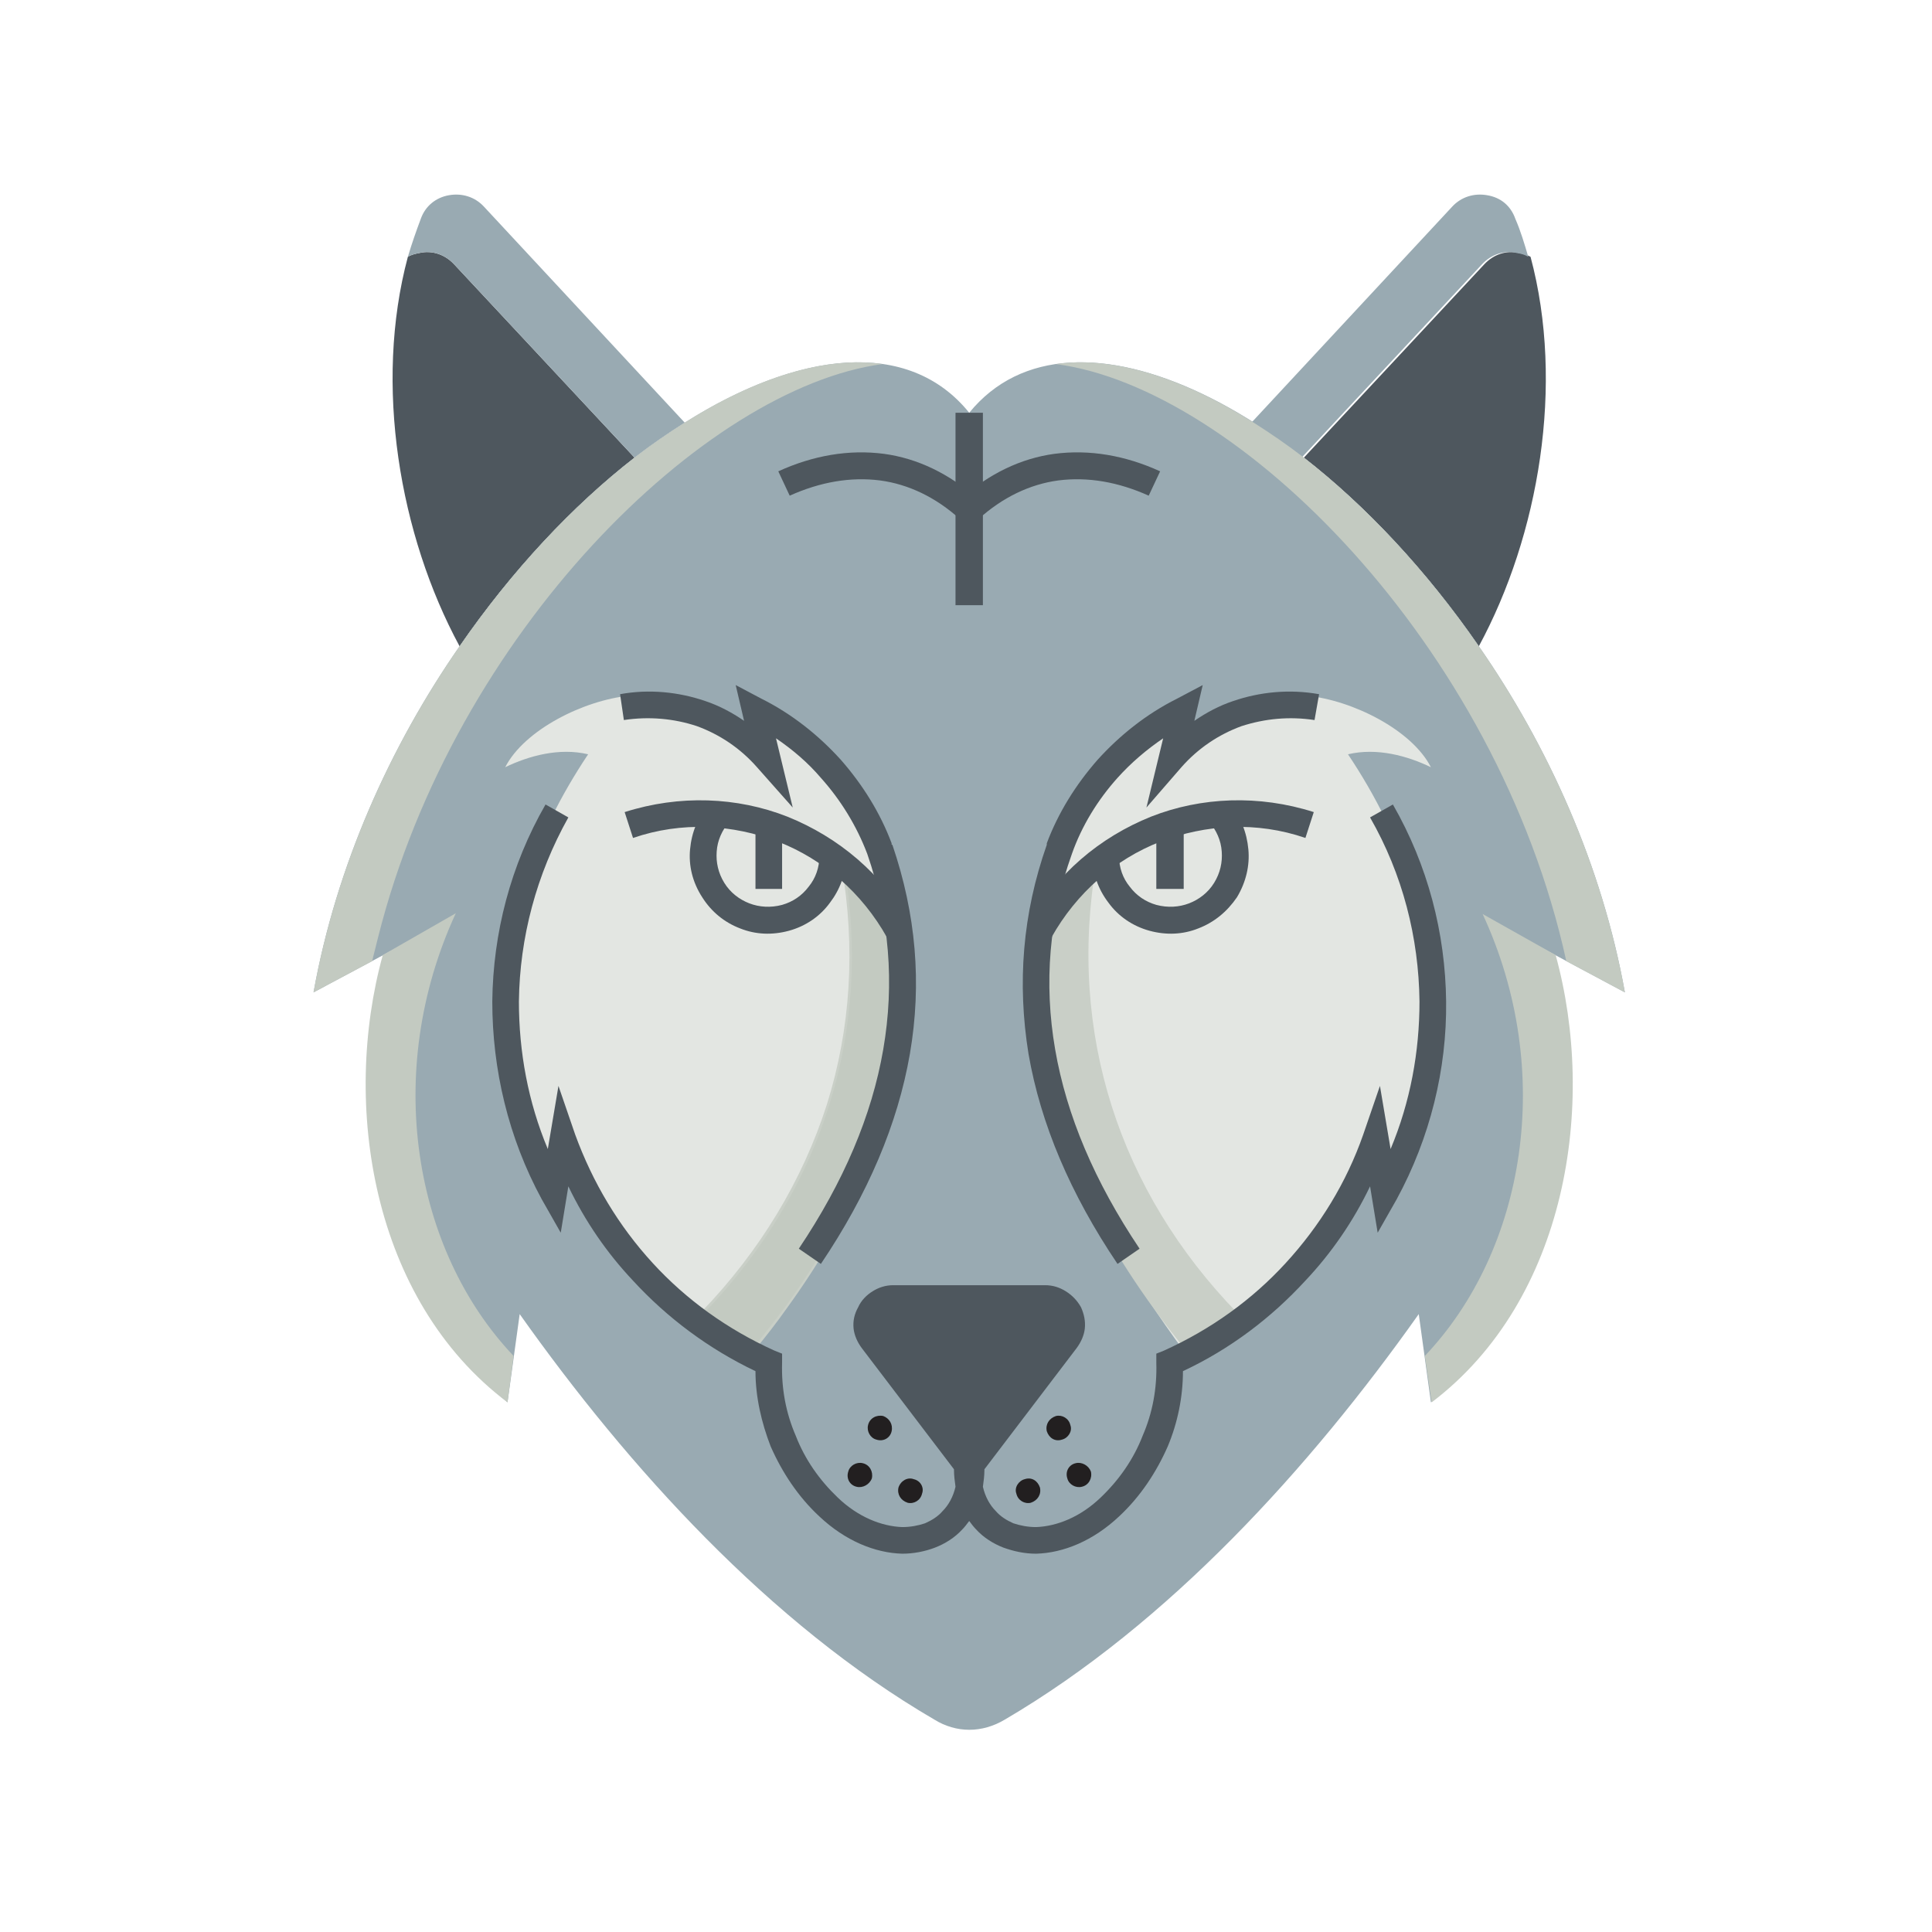 <?xml version="1.0" encoding="utf-8"?>
<!-- Generator: Adobe Illustrator 24.3.0, SVG Export Plug-In . SVG Version: 6.00 Build 0)  -->
<svg version="1.1" id="Layer_1" xmlns="http://www.w3.org/2000/svg" xmlns:xlink="http://www.w3.org/1999/xlink" x="0px" y="0px"
	 viewBox="0 0 300 300" enable-background="new 0 0 300 300" xml:space="preserve">
<path fill-rule="evenodd" clip-rule="evenodd" fill="#4E575E" d="M230.459,41.062l-27.992,30l0,0
	c9.567,7.441,19.016,17.48,27.165,29.291c9.331-17.244,13.346-40.63,8.032-60.472c-0.591-0.355-1.181-0.472-1.772-0.59
	C233.884,38.818,231.876,39.526,230.459,41.062L230.459,41.062z"/>
<path fill-rule="evenodd" clip-rule="evenodd" fill="#99AAB2" d="M235.301,33.975c0.827,1.89,1.417,3.898,2.008,5.906
	c-0.59-0.355-1.063-0.472-1.772-0.59c-2.008-0.473-4.016,0.236-5.433,1.772l-27.992,30c-2.598-2.008-5.197-3.78-7.795-5.433
	l31.181-33.543c1.417-1.535,3.425-2.126,5.433-1.772C233.057,30.668,234.593,31.968,235.301,33.975L235.301,33.975z"/>
<path fill-rule="evenodd" clip-rule="evenodd" fill="#4E575E" d="M63.333,39.881c-5.315,19.843-1.299,43.228,8.031,60.472
	c8.15-11.811,17.599-21.85,27.165-29.291l-27.992-30c-1.417-1.536-3.425-2.244-5.433-1.772
	C64.514,39.408,63.924,39.526,63.333,39.881L63.333,39.881z"/>
<path fill-rule="evenodd" clip-rule="evenodd" fill="#99AAB2" d="M65.341,33.975c-0.709,1.89-1.417,3.898-2.008,5.906
	c0.591-0.355,1.181-0.472,1.772-0.59c2.008-0.473,4.016,0.236,5.433,1.772l27.992,30c2.598-2.008,5.197-3.78,7.795-5.433
	L75.144,32.086c-1.417-1.535-3.425-2.126-5.433-1.772C67.703,30.668,66.05,31.968,65.341,33.975L65.341,33.975z"/>
<path fill-rule="evenodd" clip-rule="evenodd" fill="#99AAB2" d="M71.365,100.353c-10.748,15.472-19.134,34.016-22.677,53.74
	l13.465-7.205c-10.512,24.685-3.779,53.268,16.654,70.866l1.89-13.701c16.89,23.858,38.858,48.071,64.37,62.953
	c3.425,2.126,7.441,2.126,10.984,0c25.394-14.882,47.362-39.095,64.252-62.953l1.89,13.701
	c20.433-17.598,27.165-46.181,16.654-70.866l13.465,7.205c-3.543-19.725-11.929-38.268-22.677-53.74
	c-25.157-36.496-63.071-55.984-79.134-36.26c-9.449-11.693-26.575-9.567-44.173,1.536c-2.599,1.654-5.197,3.425-7.795,5.433
	C88.963,78.503,79.514,88.542,71.365,100.353L71.365,100.353z M111.522,126.456c2.598,0.236,5.315,0.709,7.795,1.535
	c3.543,1.063,6.969,2.835,9.921,4.961c0,4.488-2.953,8.386-7.205,9.567c-4.37,1.181-8.976-0.591-11.339-4.37
	C108.451,134.487,108.806,129.763,111.522,126.456L111.522,126.456z M150.498,227.794l-15-19.606
	c-0.945-1.299-1.181-2.953-0.472-4.37c0.709-1.417,2.126-2.244,3.661-2.244h9.921h13.701c1.535,0,2.953,0.827,3.661,2.244
	c0.709,1.417,0.472,3.071-0.472,4.37L150.498,227.794z M171.758,132.952c2.953-2.126,6.378-3.898,9.921-4.961
	c2.48-0.827,5.197-1.299,7.795-1.535c2.835,3.307,3.071,8.032,0.827,11.693c-2.362,3.78-6.968,5.551-11.22,4.37
	C174.711,141.338,171.758,137.44,171.758,132.952L171.758,132.952z M150.498,230.865c-0.118-0.827-0.236-1.771-0.236-2.598
	l0.236-0.472l0.236,0.472C150.735,229.094,150.617,230.038,150.498,230.865L150.498,230.865z"/>
<rect x="148.372" y="64.093" fill="#4E575E" width="4.252" height="29.882"/>
<path fill="#4E575E" d="M120.853,73.188c5.433-2.48,10.984-3.425,16.417-2.716c5.197,0.709,10.158,3.071,14.646,7.086l-2.835,3.071
	c-3.779-3.425-8.031-5.433-12.402-6.023c-4.606-0.591-9.331,0.236-14.055,2.362L120.853,73.188z"/>
<path fill="#4E575E" d="M178.372,76.967c-4.724-2.126-9.449-2.953-14.055-2.362c-4.37,0.59-8.622,2.598-12.401,6.023l-2.835-3.071
	c4.488-4.016,9.449-6.378,14.646-7.086c5.433-0.709,10.984,0.236,16.417,2.716L178.372,76.967z"/>
<path fill-rule="evenodd" clip-rule="evenodd" fill="#C3CAC1" d="M71.365,100.353c-10.748,15.472-19.134,34.016-22.677,53.74
	l9.095-4.843c0.118-0.354,0.118-0.59,0.236-0.945l0.709-2.835c11.929-47.362,50.787-85.276,78.307-88.937
	c-8.858-1.299-19.724,2.126-30.709,9.094c-2.599,1.654-5.197,3.425-7.795,5.433C88.963,78.503,79.514,88.542,71.365,100.353
	L71.365,100.353z"/>
<path fill-rule="evenodd" clip-rule="evenodd" fill="#C3CAC1" d="M59.435,148.306c-6.378,23.15-1.772,53.504,19.37,69.449
	l0.945-7.205c-15.591-16.417-20.315-44.173-8.976-68.74L59.435,148.306z"/>
<path fill-rule="evenodd" clip-rule="evenodd" fill="#C3CAC1" d="M229.632,100.353c10.748,15.472,19.134,34.016,22.677,53.74
	l-9.094-4.843c-10.748-49.134-51.024-89.055-79.252-92.716c8.858-1.299,19.724,2.126,30.709,9.094
	c2.598,1.654,5.197,3.425,7.795,5.433C212.034,78.503,221.483,88.542,229.632,100.353L229.632,100.353z"/>
<path fill-rule="evenodd" clip-rule="evenodd" fill="#C3CAC1" d="M241.561,148.306c6.378,23.15,1.772,53.504-19.252,69.449
	l-1.063-7.205c15.591-16.417,20.315-44.173,8.977-68.622L241.561,148.306z"/>
<path fill-rule="evenodd" clip-rule="evenodd" fill="#E3E6E2" d="M97.703,108.031c0,0.59,0,1.181,0,1.771
	c31.181-0.945,40.63,18.779,42.047,43.819c0.945,14.528-6.614,33.78-23.15,56.457c-18.543-9.449-26.102-20.551-28.465-36.024
	c0,0-0.709,3.662-2.126,11.221c-8.031-14.764-9.567-31.89-4.606-47.599c2.244-7.441,5.669-14.173,9.921-20.551
	c-4.488-1.063-9.213,0.236-12.874,2.008C81.404,113.345,90.617,108.739,97.703,108.031L97.703,108.031z"/>
<path fill-rule="evenodd" clip-rule="evenodd" fill="#E3E6E2" d="M202.939,108.031c0,0.59,0,1.181,0,1.771
	c-31.181-0.945-40.63,18.779-42.165,43.819c-0.827,14.528,6.614,33.78,23.268,56.457c18.543-9.449,26.102-20.551,28.464-36.024
	c0,0,0.709,3.662,2.126,11.221c8.032-14.764,9.567-31.89,4.606-47.599c-2.244-7.441-5.669-14.173-9.921-20.551
	c4.488-1.063,9.213,0.236,12.874,2.008C219.239,113.345,210.026,108.739,202.939,108.031L202.939,108.031z"/>
<path fill="#4E575E" d="M190.892,124.802c1.772,2.008,2.716,4.488,2.953,7.086c0.236,2.48-0.354,5.079-1.772,7.441
	c-1.535,2.244-3.543,3.898-6.024,4.843c-2.362,0.945-4.961,1.063-7.559,0.354c-2.599-0.709-4.843-2.244-6.378-4.37
	c-1.536-2.008-2.48-4.488-2.48-7.205h4.134c0,1.772,0.59,3.425,1.654,4.724c1.063,1.418,2.48,2.362,4.134,2.835
	c1.772,0.472,3.543,0.354,5.079-0.236s2.953-1.654,3.898-3.189c0.945-1.535,1.299-3.189,1.181-4.842
	c-0.118-1.772-0.827-3.307-2.008-4.724L190.892,124.802z"/>
<rect x="179.553" y="127.991" fill="#4E575E" width="4.252" height="10.04"/>
<rect x="117.31" y="127.991" fill="#4E575E" width="4.134" height="10.04"/>
<path fill-rule="evenodd" clip-rule="evenodd" fill="#4E575E" d="M150.498,227.794l15-19.606c0.945-1.299,1.181-2.953,0.472-4.37
	c-0.709-1.417-2.126-2.244-3.661-2.244h-11.811h-11.811c-1.536,0-2.953,0.827-3.661,2.244c-0.709,1.417-0.472,3.071,0.472,4.37
	L150.498,227.794z"/>
<path fill-rule="evenodd" clip-rule="evenodd" fill="#221F20" d="M138.451,222.243c-0.236,1.063-1.299,1.654-2.362,1.299
	c-0.945-0.236-1.535-1.299-1.299-2.244c0.236-1.063,1.299-1.654,2.362-1.418C138.097,220.235,138.687,221.18,138.451,222.243
	L138.451,222.243z"/>
<path fill-rule="evenodd" clip-rule="evenodd" fill="#221F20" d="M143.176,231.928c-0.236,1.063-1.299,1.654-2.244,1.417
	c-1.063-0.354-1.654-1.299-1.417-2.362c0.354-1.063,1.417-1.654,2.362-1.299C142.939,229.92,143.53,230.983,143.176,231.928
	L143.176,231.928z"/>
<path fill-rule="evenodd" clip-rule="evenodd" fill="#221F20" d="M135.38,229.566c-0.354,0.945-1.417,1.535-2.362,1.299
	c-1.063-0.236-1.654-1.299-1.299-2.362c0.236-0.945,1.299-1.536,2.244-1.299C135.026,227.44,135.617,228.503,135.38,229.566
	L135.38,229.566z"/>
<path fill-rule="evenodd" clip-rule="evenodd" fill="#221F20" d="M162.546,222.243c0.354,1.063,1.299,1.654,2.362,1.299
	c0.945-0.236,1.654-1.299,1.299-2.244c-0.236-1.063-1.299-1.654-2.244-1.418C162.9,220.235,162.309,221.18,162.546,222.243
	L162.546,222.243z"/>
<path fill-rule="evenodd" clip-rule="evenodd" fill="#221F20" d="M157.821,231.928c0.236,1.063,1.299,1.654,2.244,1.417
	c1.063-0.354,1.654-1.299,1.417-2.362c-0.354-1.063-1.299-1.654-2.362-1.299C158.176,229.92,157.467,230.983,157.821,231.928
	L157.821,231.928z"/>
<path fill-rule="evenodd" clip-rule="evenodd" fill="#221F20" d="M165.735,229.566c0.236,0.945,1.299,1.535,2.244,1.299
	c1.063-0.236,1.654-1.299,1.417-2.362c-0.354-0.945-1.417-1.536-2.362-1.299C165.971,227.44,165.38,228.503,165.735,229.566
	L165.735,229.566z"/>
<path fill-rule="evenodd" clip-rule="evenodd" fill="#C3CAC1" d="M117.073,209.369c26.339-32.126,29.291-63.897,13.819-75.236
	c4.488,26.339-3.661,50.905-21.85,69.685C113.53,207.834,111.64,207.007,117.073,209.369L117.073,209.369z"/>
<path fill="#C9CFC7" d="M117.073,209.133c1.654-2.008,3.189-4.016,4.724-6.024c10.63-14.646,16.417-28.937,17.953-40.984
	c1.417-11.929-1.417-21.614-8.15-27.047l-0.472-0.473c2.126,12.874,1.299,25.394-2.362,36.969
	c-3.661,11.811-10.276,22.795-19.37,32.244c1.063,0.945,1.772,1.654,2.244,2.126C113.176,207.361,113.176,207.479,117.073,209.133
	L117.073,209.133z M122.034,203.345c-1.418,2.008-3.071,4.134-4.724,6.142l-0.118,0.118h-0.118c-4.134-1.89-4.134-1.89-5.669-3.425
	c-0.591-0.473-1.299-1.181-2.48-2.126l-0.118-0.236l0.118-0.118c9.095-9.449,15.709-20.433,19.488-32.244
	c3.661-11.693,4.488-24.213,2.244-37.205l0.354-0.236c0.236,0.236,0.59,0.473,0.827,0.709c6.85,5.551,9.803,15.354,8.268,27.519
	C138.569,174.29,132.782,188.582,122.034,203.345L122.034,203.345z"/>
<path fill="#4E575E" d="M137.743,145.59c-3.898-6.968-9.921-12.165-16.89-14.882c-7.087-2.717-15-3.189-22.559-0.59l-1.299-4.016
	c8.504-2.716,17.48-2.362,25.276,0.709c7.913,3.189,14.764,8.858,19.134,16.772L137.743,145.59z"/>
<path fill="#4E575E" d="M113.294,127.519c-1.181,1.417-1.89,2.952-2.008,4.724c-0.118,1.654,0.236,3.307,1.181,4.842
	c0.945,1.536,2.362,2.599,3.898,3.189s3.307,0.708,5.079,0.236c1.654-0.473,3.071-1.417,4.134-2.835
	c1.063-1.299,1.654-2.952,1.654-4.724h4.134c0,2.716-0.945,5.197-2.48,7.205c-1.535,2.126-3.779,3.662-6.378,4.37
	c-2.598,0.709-5.197,0.59-7.559-0.354c-2.48-0.945-4.488-2.599-5.905-4.843c-1.536-2.362-2.126-4.961-1.89-7.441
	c0.236-2.598,1.181-5.079,3.071-7.086L113.294,127.519z"/>
<path fill="#4E575E" d="M96.286,107.794c4.488-0.827,9.094-0.354,13.228,1.063c2.126,0.708,4.134,1.771,6.024,3.071l-1.299-5.551
	l4.016,2.126c4.725,2.362,8.858,5.669,12.283,9.449c3.425,3.898,6.142,8.268,7.913,12.992v0.236l0,0v-0.236v0.236l0,0h0.118
	c3.661,10.748,4.606,21.496,2.716,32.48c-1.89,10.866-6.496,21.732-13.819,32.598l-3.425-2.362
	c6.969-10.393,11.339-20.669,13.11-30.945c1.772-10.276,0.945-20.433-2.48-30.354c-1.654-4.37-4.134-8.386-7.205-11.811
	c-2.008-2.362-4.37-4.37-6.968-6.142l2.598,10.748l-5.551-6.26c-2.598-2.953-5.787-5.079-9.331-6.378
	c-3.543-1.181-7.441-1.536-11.339-0.945L96.286,107.794z"/>
<path fill-rule="evenodd" clip-rule="evenodd" fill="#C9CFC7" d="M183.924,209.369c-26.22-32.126-29.291-63.897-13.701-75.236
	c-4.488,26.339,3.661,50.905,21.85,69.685C187.585,207.834,189.475,207.007,183.924,209.369L183.924,209.369z"/>
<path fill="#4E575E" d="M204.12,111.81c-3.898-0.591-7.677-0.236-11.339,0.945c-3.543,1.299-6.732,3.425-9.331,6.378l-5.433,6.26
	l2.598-10.748c-2.598,1.771-4.961,3.779-7.087,6.142c-3.071,3.425-5.551,7.441-7.087,11.811c-3.543,9.921-4.37,20.079-2.598,30.354
	c1.772,10.275,6.142,20.551,13.11,30.945l-3.425,2.362c-7.323-10.866-11.929-21.732-13.819-32.598
	c-1.772-10.984-0.945-21.732,2.835-32.48v-0.236v0.236v-0.236c1.771-4.724,4.488-9.094,7.913-12.992
	c3.425-3.78,7.559-7.087,12.284-9.449l4.016-2.126l-1.299,5.551c1.89-1.299,3.898-2.362,6.024-3.071
	c4.134-1.417,8.74-1.89,13.346-1.063L204.12,111.81z"/>
<path fill="#4E575E" d="M159.711,143.582c4.252-7.913,11.102-13.583,19.016-16.772c7.795-3.071,16.772-3.425,25.276-0.709
	l-1.299,4.016c-7.559-2.598-15.472-2.126-22.559,0.59c-6.968,2.717-12.992,7.913-16.89,14.882L159.711,143.582z"/>
<path fill="#4E575E" d="M216.286,124.92c5.433,9.449,8.15,19.961,8.268,30.591c0.118,10.512-2.48,21.142-7.677,30.708l-2.953,5.197
	l-1.181-7.205c-2.598,5.433-6.024,10.394-10.039,14.646c-5.315,5.787-11.693,10.63-19.016,14.055c0,4.016-0.827,8.031-2.362,11.693
	c-1.772,4.016-4.252,7.795-7.559,10.866c-4.016,3.78-8.622,5.669-12.874,5.787c-1.772,0-3.425-0.354-5.079-0.945
	c-1.535-0.591-3.071-1.535-4.252-2.835c-0.354-0.354-0.709-0.827-1.063-1.299c-0.354,0.472-0.709,0.945-1.063,1.299
	c-1.181,1.299-2.717,2.244-4.252,2.835c-1.535,0.59-3.307,0.945-5.079,0.945c-4.252-0.118-8.858-2.008-12.874-5.787
	c-3.307-3.071-5.787-6.85-7.559-10.866c-1.417-3.662-2.362-7.677-2.362-11.693c-7.205-3.425-13.701-8.268-19.016-14.055
	c-4.016-4.252-7.441-9.212-10.039-14.646l-1.181,7.205l-2.953-5.197c-5.197-9.567-7.677-20.197-7.677-30.708
	c0.118-10.63,2.835-21.142,8.268-30.591l3.543,2.008c-4.961,8.858-7.559,18.661-7.677,28.583c0,7.795,1.417,15.591,4.488,22.913
	l1.654-9.803l2.598,7.559c2.717,7.441,6.732,14.173,12.047,19.96c5.197,5.669,11.575,10.276,18.898,13.583l1.181,0.472v1.417
	c-0.118,4.016,0.591,7.795,2.126,11.339c1.417,3.661,3.661,6.85,6.496,9.567c3.189,3.071,6.85,4.488,10.039,4.606
	c1.299,0,2.48-0.236,3.543-0.59c1.063-0.472,2.008-1.063,2.716-1.89c0.945-0.945,1.654-2.244,2.008-3.78
	c-0.118-0.827-0.236-1.771-0.236-2.598v-0.118l-14.291-18.78c-0.709-0.945-1.181-2.008-1.299-3.071
	c-0.118-1.181,0.118-2.244,0.709-3.307c0.473-1.063,1.299-1.89,2.244-2.48l0,0c0.945-0.59,2.008-0.945,3.189-0.945h23.622
	c1.181,0,2.244,0.354,3.189,0.945l0,0c0.945,0.59,1.772,1.417,2.362,2.48c0.473,1.063,0.709,2.126,0.59,3.307
	c-0.118,1.063-0.59,2.126-1.299,3.071l-14.291,18.78v0.118c0,0.827-0.118,1.771-0.236,2.598c0.354,1.536,1.063,2.835,2.008,3.78
	c0.709,0.827,1.654,1.417,2.717,1.89c1.063,0.354,2.244,0.59,3.543,0.59c3.189-0.118,6.85-1.535,10.039-4.606
	c2.835-2.717,5.079-5.905,6.496-9.567c1.535-3.543,2.244-7.323,2.126-11.339v-1.417l1.181-0.472
	c7.323-3.307,13.701-7.913,18.898-13.583c5.315-5.787,9.449-12.52,12.047-19.96l2.598-7.559l1.654,9.803
	c3.071-7.323,4.488-15.118,4.488-22.913c-0.118-9.921-2.598-19.724-7.677-28.583L216.286,124.92z M150.498,224.487l13.346-17.599
	c0.236-0.354,0.472-0.708,0.472-1.063c0-0.355,0-0.709-0.236-1.063c-0.118-0.355-0.354-0.59-0.709-0.827
	c-0.236-0.118-0.709-0.236-1.063-0.236h-23.622c-0.354,0-0.709,0.118-1.063,0.236c-0.236,0.236-0.59,0.472-0.709,0.827
	c-0.118,0.354-0.236,0.708-0.236,1.063c0,0.354,0.236,0.709,0.472,1.063L150.498,224.487z"/>
</svg>
